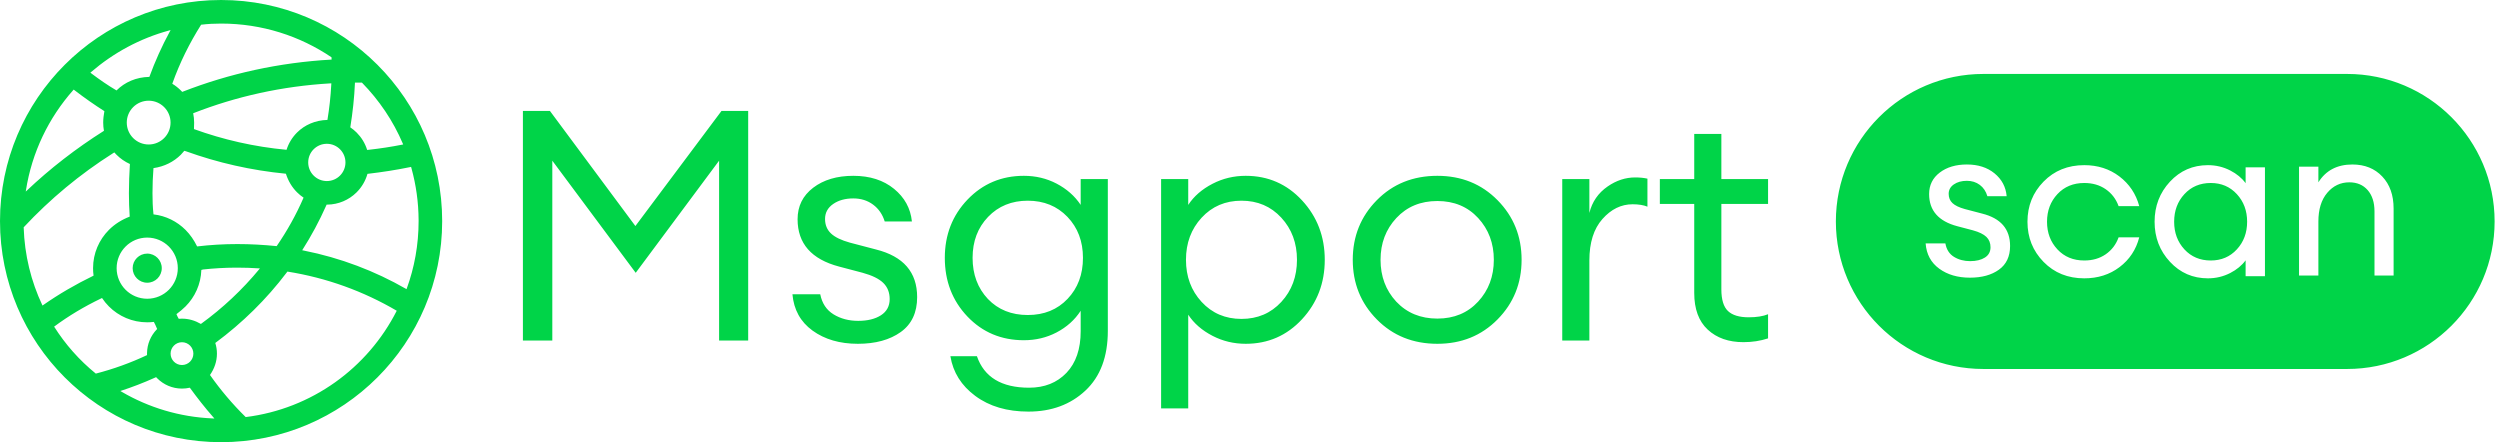 <svg width="147" height="26" viewBox="0 0 147 26" fill="none" xmlns="http://www.w3.org/2000/svg">
    <path fill-rule="evenodd" clip-rule="evenodd"
        d="M13 0C16.59 0 19.84 1.455 22.192 3.808C24.545 6.16 26 9.41 26 13C26 16.59 24.545 19.84 22.192 22.192C19.84 24.545 16.59 26 13 26C9.41 26 6.16 24.545 3.808 22.192C1.455 19.84 0 16.59 0 13C0 9.41 1.455 6.16 3.808 3.808C6.16 1.455 9.41 0 13 0ZM9.179 22.176L9.085 22.218C8.433 22.511 7.762 22.769 7.075 22.991L7.17 23.046C8.746 23.964 10.558 24.52 12.493 24.603L12.608 24.608L12.523 24.511C12.047 23.968 11.6 23.398 11.162 22.797C11.013 22.831 10.859 22.849 10.7 22.849C10.133 22.849 9.619 22.619 9.247 22.247C9.227 22.227 9.208 22.207 9.179 22.176ZM16.9 15.969L16.855 16.028C15.669 17.596 14.257 18.983 12.659 20.166C12.722 20.363 12.756 20.574 12.756 20.793C12.756 21.254 12.604 21.68 12.347 22.049C12.969 22.932 13.666 23.758 14.447 24.524C18.331 24.042 21.62 21.642 23.328 18.272C21.384 17.131 19.213 16.337 16.9 15.969ZM5.999 17.523L5.926 17.558C4.965 18.02 4.049 18.562 3.182 19.206C3.842 20.25 4.665 21.181 5.634 21.968C6.672 21.698 7.675 21.339 8.646 20.88C8.645 20.851 8.645 20.822 8.645 20.793L8.645 20.766C8.652 20.227 8.866 19.738 9.212 19.375L9.241 19.345L9.205 19.263C9.159 19.156 9.114 19.049 9.047 18.928C8.919 18.944 8.789 18.952 8.656 18.952C7.777 18.952 6.981 18.596 6.405 18.02C6.256 17.871 6.122 17.707 5.999 17.523ZM10.7 20.123C10.515 20.123 10.348 20.198 10.227 20.32C10.106 20.441 10.031 20.608 10.031 20.793C10.031 20.978 10.106 21.145 10.227 21.267C10.348 21.388 10.515 21.463 10.7 21.463C10.885 21.463 11.053 21.388 11.174 21.267C11.295 21.145 11.37 20.978 11.37 20.793C11.37 20.608 11.295 20.441 11.174 20.32C11.053 20.198 10.885 20.123 10.7 20.123ZM13.958 15.737L13.861 15.737C13.214 15.741 12.575 15.777 11.945 15.845L11.839 15.872C11.812 16.71 11.461 17.466 10.908 18.02C10.749 18.178 10.573 18.321 10.375 18.471C10.412 18.558 10.449 18.646 10.509 18.746C10.572 18.74 10.636 18.737 10.7 18.737C11.1 18.737 11.473 18.851 11.813 19.048C13.093 18.121 14.25 17.034 15.255 15.817C15.264 15.806 15.274 15.795 15.283 15.784C15.268 15.783 15.254 15.782 15.24 15.781C14.816 15.752 14.389 15.737 13.958 15.737ZM6.722 8.962L6.637 9.015C4.711 10.236 2.951 11.694 1.392 13.365C1.442 14.998 1.829 16.546 2.487 17.942C2.491 17.95 2.494 17.958 2.498 17.966C2.505 17.961 2.512 17.956 2.52 17.951C3.454 17.297 4.447 16.72 5.502 16.208C5.482 16.064 5.472 15.917 5.472 15.768C5.472 14.889 5.829 14.093 6.405 13.517C6.741 13.18 7.153 12.919 7.627 12.737C7.596 12.282 7.58 11.823 7.58 11.361C7.58 10.79 7.604 10.225 7.638 9.644C7.343 9.51 7.077 9.325 6.851 9.099C6.811 9.058 6.772 9.017 6.722 8.962ZM8.656 13.97C8.16 13.97 7.71 14.171 7.385 14.496C7.059 14.822 6.858 15.271 6.858 15.768C6.858 16.265 7.059 16.714 7.385 17.04C7.71 17.365 8.16 17.566 8.656 17.566C9.153 17.566 9.602 17.365 9.928 17.04C10.253 16.714 10.455 16.265 10.455 15.768C10.455 15.271 10.253 14.822 9.928 14.496C9.602 14.171 9.153 13.97 8.656 13.97ZM24.172 9.814L24.094 9.83C23.285 9.997 22.462 10.123 21.607 10.223C21.49 10.638 21.269 11.009 20.972 11.305L20.953 11.324C20.512 11.756 19.91 12.024 19.246 12.032L19.205 12.032L19.185 12.078C18.78 12.99 18.31 13.866 17.769 14.714L17.872 14.735C20.019 15.162 22.043 15.933 23.882 16.989C23.89 16.993 23.898 16.998 23.905 17.002C23.908 16.994 23.911 16.986 23.914 16.977C24.367 15.737 24.614 14.397 24.614 13V12.936C24.608 11.886 24.463 10.868 24.196 9.901L24.172 9.814ZM8.656 14.912C8.893 14.912 9.107 15.008 9.262 15.163C9.417 15.318 9.512 15.532 9.512 15.768C9.512 16.004 9.417 16.218 9.262 16.373C9.107 16.528 8.893 16.624 8.656 16.624C8.42 16.624 8.206 16.528 8.051 16.373C7.896 16.218 7.8 16.004 7.8 15.768C7.8 15.532 7.896 15.318 8.051 15.163C8.206 15.008 8.42 14.912 8.656 14.912ZM10.838 8.867C10.774 8.948 10.705 9.025 10.632 9.099C10.215 9.515 9.661 9.795 9.024 9.885C8.986 10.372 8.966 10.864 8.966 11.361C8.966 11.772 8.979 12.18 9.025 12.605C9.757 12.69 10.413 13.022 10.908 13.517C11.183 13.791 11.408 14.117 11.591 14.49C12.367 14.398 13.157 14.351 13.958 14.351C14.732 14.351 15.496 14.395 16.268 14.472C16.877 13.584 17.409 12.64 17.85 11.622C17.71 11.529 17.581 11.423 17.463 11.305C17.168 11.011 16.948 10.643 16.811 10.215C14.772 10.018 12.806 9.569 10.945 8.899L10.838 8.867ZM4.334 5.268L4.301 5.304C2.863 6.928 1.873 8.958 1.524 11.2C1.521 11.221 1.518 11.243 1.515 11.264C1.53 11.249 1.546 11.235 1.562 11.22C2.949 9.905 4.47 8.729 6.112 7.692C6.083 7.535 6.068 7.374 6.068 7.208C6.068 6.985 6.096 6.768 6.138 6.536C5.545 6.158 4.97 5.756 4.414 5.329L4.334 5.268ZM19.217 8.455C18.915 8.455 18.641 8.578 18.443 8.776C18.244 8.974 18.122 9.248 18.122 9.551C18.122 9.853 18.244 10.127 18.443 10.325C18.641 10.524 18.915 10.646 19.217 10.646C19.52 10.646 19.794 10.524 19.992 10.325C20.19 10.127 20.313 9.853 20.313 9.551C20.313 9.248 20.19 8.974 19.992 8.776C19.794 8.578 19.52 8.455 19.217 8.455ZM21.006 4.857L20.872 4.857C20.834 5.743 20.738 6.614 20.598 7.488C20.733 7.579 20.858 7.682 20.972 7.796C21.254 8.078 21.468 8.427 21.589 8.817L21.714 8.804C22.361 8.732 22.999 8.634 23.628 8.51L23.707 8.494L23.688 8.448C23.117 7.108 22.301 5.898 21.282 4.858L21.135 4.857C21.092 4.857 21.049 4.857 21.006 4.857ZM19.482 4.899L19.414 4.903C16.595 5.068 13.892 5.667 11.359 6.659C11.395 6.837 11.415 7.02 11.415 7.208C11.415 7.33 11.406 7.45 11.405 7.591C13.125 8.212 14.941 8.632 16.849 8.808C16.97 8.422 17.183 8.076 17.463 7.796C17.912 7.347 18.532 7.069 19.253 7.051C19.366 6.369 19.442 5.675 19.479 4.97L19.482 4.899ZM8.742 5.921C8.386 5.921 8.064 6.065 7.831 6.298C7.598 6.531 7.454 6.853 7.454 7.208C7.454 7.564 7.598 7.886 7.831 8.119C8.064 8.352 8.386 8.496 8.742 8.496C9.097 8.496 9.419 8.352 9.652 8.119C9.885 7.886 10.029 7.564 10.029 7.208C10.029 6.853 9.885 6.531 9.652 6.298C9.419 6.065 9.097 5.921 8.742 5.921ZM13 1.386C12.609 1.386 12.223 1.405 11.826 1.453C11.145 2.531 10.571 3.684 10.13 4.924C10.313 5.035 10.481 5.168 10.632 5.318L10.663 5.35C10.674 5.362 10.686 5.374 10.713 5.403L10.75 5.389C13.474 4.328 16.403 3.677 19.498 3.503L19.494 3.37C17.64 2.117 15.406 1.386 13 1.386ZM10.032 1.768L9.955 1.789C8.233 2.255 6.669 3.107 5.353 4.239L5.314 4.272L5.401 4.339C5.861 4.685 6.334 5.014 6.851 5.318C7.335 4.834 8.003 4.535 8.783 4.521C9.117 3.604 9.517 2.719 9.981 1.861L10.032 1.768ZM60.204 10.338C60.9 10.338 61.538 10.49 62.12 10.793C62.724 11.109 63.199 11.527 63.544 12.048V10.529H65.14V19.455C65.14 20.974 64.701 22.145 63.821 22.968C62.942 23.791 61.825 24.202 60.471 24.202C59.218 24.202 58.177 23.896 57.348 23.281C56.527 22.674 56.039 21.895 55.883 20.946H57.443C57.655 21.561 58.016 22.022 58.524 22.331C59.036 22.641 59.697 22.797 60.509 22.797C61.419 22.797 62.151 22.505 62.709 21.922C63.265 21.339 63.544 20.524 63.544 19.474V18.274C63.199 18.809 62.724 19.234 62.12 19.55C61.538 19.853 60.9 20.005 60.204 20.005C58.876 20.005 57.769 19.54 56.883 18.61C55.998 17.679 55.555 16.529 55.555 15.162C55.555 13.807 56.001 12.664 56.893 11.733C57.785 10.803 58.889 10.338 60.204 10.338ZM60.433 11.801C59.486 11.801 58.708 12.118 58.1 12.752C57.492 13.386 57.188 14.189 57.188 15.162C57.188 16.135 57.489 16.941 58.09 17.581C58.692 18.209 59.473 18.523 60.433 18.523C61.393 18.523 62.174 18.206 62.775 17.572C63.377 16.938 63.678 16.135 63.678 15.162C63.678 14.189 63.373 13.386 62.766 12.752C62.158 12.118 61.38 11.801 60.433 11.801ZM73.247 10.338C74.562 10.338 75.666 10.819 76.558 11.781C77.45 12.743 77.896 13.909 77.896 15.276C77.896 16.644 77.45 17.809 76.558 18.772C75.666 19.734 74.562 20.215 73.247 20.215C72.551 20.215 71.903 20.06 71.302 19.75C70.677 19.427 70.199 19.012 69.868 18.504V24.012H68.273V10.529H69.868V12.049C70.199 11.541 70.677 11.126 71.302 10.803C71.903 10.493 72.551 10.338 73.247 10.338ZM72.999 11.801C72.051 11.801 71.271 12.134 70.656 12.8C70.042 13.466 69.735 14.291 69.735 15.276C69.735 16.262 70.042 17.087 70.656 17.753C71.271 18.419 72.051 18.752 72.999 18.752C73.946 18.752 74.727 18.419 75.341 17.753C75.955 17.087 76.262 16.262 76.262 15.276C76.262 14.291 75.955 13.466 75.341 12.8C74.727 12.134 73.946 11.801 72.999 11.801ZM138.009 4.348C140.404 4.348 142.572 5.319 144.142 6.889C145.712 8.458 146.683 10.627 146.683 13.022C146.683 15.418 145.712 17.586 144.142 19.156C142.572 20.725 140.404 21.696 138.009 21.696H116.623C114.228 21.696 112.059 20.725 110.489 19.156C108.92 17.586 107.949 15.418 107.949 13.022C107.949 10.627 108.92 8.458 110.489 6.889C112.059 5.319 114.228 4.348 116.623 4.348H138.009ZM122.555 9.711C121.591 9.711 120.793 10.034 120.162 10.678C119.531 11.322 119.215 12.109 119.215 13.039C119.215 13.969 119.531 14.755 120.162 15.4C120.793 16.044 121.591 16.366 122.555 16.366C123.357 16.366 124.048 16.146 124.628 15.707C125.216 15.262 125.602 14.678 125.787 13.957H124.573C124.423 14.375 124.17 14.707 123.814 14.953C123.461 15.196 123.042 15.317 122.555 15.317C121.909 15.317 121.383 15.1 120.976 14.663C120.569 14.227 120.365 13.685 120.365 13.039C120.365 12.392 120.569 11.851 120.976 11.414C121.383 10.978 121.909 10.76 122.555 10.76C123.042 10.76 123.461 10.881 123.814 11.125C124.17 11.371 124.423 11.703 124.573 12.12H125.788C125.594 11.399 125.203 10.816 124.615 10.37C124.035 9.931 123.348 9.711 122.555 9.711ZM129.826 9.711C128.939 9.711 128.194 10.036 127.592 10.684C126.991 11.333 126.69 12.117 126.69 13.039C126.69 13.96 126.991 14.745 127.592 15.393C128.194 16.042 128.939 16.366 129.826 16.366C130.296 16.366 130.734 16.261 131.14 16.052C131.522 15.855 131.822 15.607 132.042 15.308V16.239H133.179V9.838H132.042V10.77C131.822 10.47 131.522 10.222 131.14 10.025C130.734 9.816 130.296 9.711 129.826 9.711ZM115.653 9.672C115.004 9.672 114.472 9.831 114.057 10.147C113.64 10.465 113.432 10.886 113.432 11.411C113.432 11.896 113.571 12.296 113.848 12.611C114.123 12.925 114.537 13.155 115.088 13.301L116.004 13.542C116.372 13.643 116.638 13.772 116.801 13.931C116.962 14.088 117.042 14.29 117.042 14.538C117.042 14.801 116.934 15.002 116.716 15.142C116.494 15.284 116.204 15.355 115.844 15.355C115.484 15.355 115.168 15.271 114.896 15.104C114.621 14.935 114.452 14.671 114.388 14.312H113.227C113.273 14.95 113.542 15.446 114.032 15.802C114.515 16.152 115.114 16.327 115.831 16.327C116.532 16.327 117.1 16.171 117.535 15.859C117.973 15.546 118.193 15.08 118.193 14.462C118.193 13.964 118.055 13.557 117.781 13.239C117.507 12.923 117.096 12.696 116.549 12.559L115.532 12.292C115.198 12.2 114.955 12.083 114.804 11.941C114.656 11.801 114.582 11.62 114.582 11.398C114.582 11.168 114.683 10.984 114.884 10.844C115.089 10.702 115.345 10.632 115.653 10.632C115.945 10.632 116.197 10.711 116.409 10.869C116.626 11.03 116.775 11.252 116.857 11.535H117.991C117.945 10.992 117.706 10.545 117.276 10.192C116.852 9.846 116.312 9.672 115.653 9.672ZM138.32 9.672C137.424 9.672 136.758 10.022 136.321 10.721V9.799H135.183V16.2H136.321V13.025C136.321 12.311 136.494 11.748 136.843 11.336C137.19 10.926 137.623 10.721 138.142 10.721C138.592 10.721 138.951 10.873 139.218 11.177C139.486 11.483 139.62 11.9 139.62 12.428V16.2H140.744V12.262C140.744 11.476 140.522 10.848 140.077 10.379C139.633 9.908 139.047 9.672 138.32 9.672ZM129.992 10.76C130.612 10.76 131.124 10.978 131.526 11.414C131.929 11.85 132.131 12.392 132.131 13.039C132.131 13.685 131.929 14.227 131.526 14.664C131.124 15.1 130.612 15.317 129.992 15.317C129.363 15.317 128.847 15.1 128.444 14.664C128.041 14.227 127.84 13.685 127.84 13.039C127.84 12.392 128.041 11.85 128.444 11.414C128.847 10.978 129.363 10.76 129.992 10.76ZM84.516 10.338C85.933 10.338 87.113 10.816 88.056 11.772C88.999 12.728 89.47 13.896 89.47 15.276C89.47 16.657 88.999 17.825 88.056 18.781C87.113 19.737 85.933 20.215 84.516 20.215C83.086 20.215 81.899 19.737 80.956 18.781C80.013 17.825 79.542 16.657 79.542 15.276C79.542 13.896 80.013 12.728 80.956 11.772C81.899 10.816 83.086 10.338 84.516 10.338ZM84.516 11.82C83.53 11.82 82.727 12.153 82.106 12.819C81.486 13.485 81.176 14.304 81.176 15.276C81.176 16.249 81.483 17.068 82.097 17.734C82.724 18.4 83.53 18.733 84.516 18.733C85.501 18.733 86.301 18.399 86.915 17.734C87.529 17.068 87.837 16.249 87.837 15.276C87.837 14.304 87.529 13.485 86.915 12.819C86.301 12.153 85.501 11.82 84.516 11.82ZM50.175 10.338C51.148 10.338 51.947 10.594 52.572 11.106C53.19 11.612 53.54 12.25 53.62 13.022H52.021C51.892 12.605 51.665 12.276 51.341 12.034C51.014 11.79 50.625 11.667 50.175 11.667C49.699 11.667 49.304 11.777 48.989 11.996C48.671 12.216 48.513 12.509 48.513 12.872C48.513 13.223 48.629 13.508 48.863 13.728C49.093 13.946 49.465 14.126 49.978 14.268L51.504 14.668C52.312 14.87 52.919 15.205 53.323 15.672C53.727 16.139 53.928 16.739 53.928 17.471C53.928 18.378 53.607 19.062 52.965 19.523C52.319 19.985 51.478 20.215 50.441 20.215C49.379 20.215 48.49 19.956 47.775 19.437C47.069 18.924 46.675 18.212 46.595 17.302H48.23C48.336 17.834 48.596 18.227 49.009 18.482C49.426 18.738 49.909 18.866 50.461 18.866C51.012 18.866 51.458 18.757 51.798 18.539C52.141 18.318 52.313 18 52.313 17.585C52.313 17.197 52.187 16.88 51.935 16.634C51.685 16.391 51.278 16.191 50.714 16.037L49.341 15.675C48.526 15.46 47.915 15.121 47.507 14.656C47.101 14.192 46.898 13.604 46.898 12.892C46.898 12.123 47.203 11.506 47.814 11.039C48.427 10.572 49.214 10.338 50.175 10.338ZM101.216 7.877V10.529H103.962V11.992H101.216V17.013C101.216 17.619 101.347 18.043 101.604 18.288C101.862 18.533 102.267 18.657 102.821 18.657C103.291 18.657 103.671 18.596 103.962 18.477V19.897C103.511 20.045 103.029 20.119 102.516 20.119C101.645 20.119 100.944 19.874 100.414 19.381C99.884 18.889 99.621 18.169 99.621 17.223V11.992H97.599V10.529H99.621V7.877H101.216ZM96.147 10.433C96.418 10.433 96.658 10.457 96.869 10.505V12.152C96.642 12.058 96.35 12.011 95.995 12.011C95.328 12.011 94.737 12.299 94.224 12.877C93.712 13.453 93.455 14.265 93.455 15.315V20.024H91.86V10.529H93.455V12.522C93.615 11.868 93.973 11.348 94.529 10.964C95.04 10.61 95.579 10.433 96.147 10.433ZM32.335 6.522L37.361 13.291L42.425 6.522H43.993V20.024H42.283V9.448L37.38 16.041L32.476 9.448V20.024H30.747V6.522H32.335Z"
        fill="#00D448" />
</svg>
    